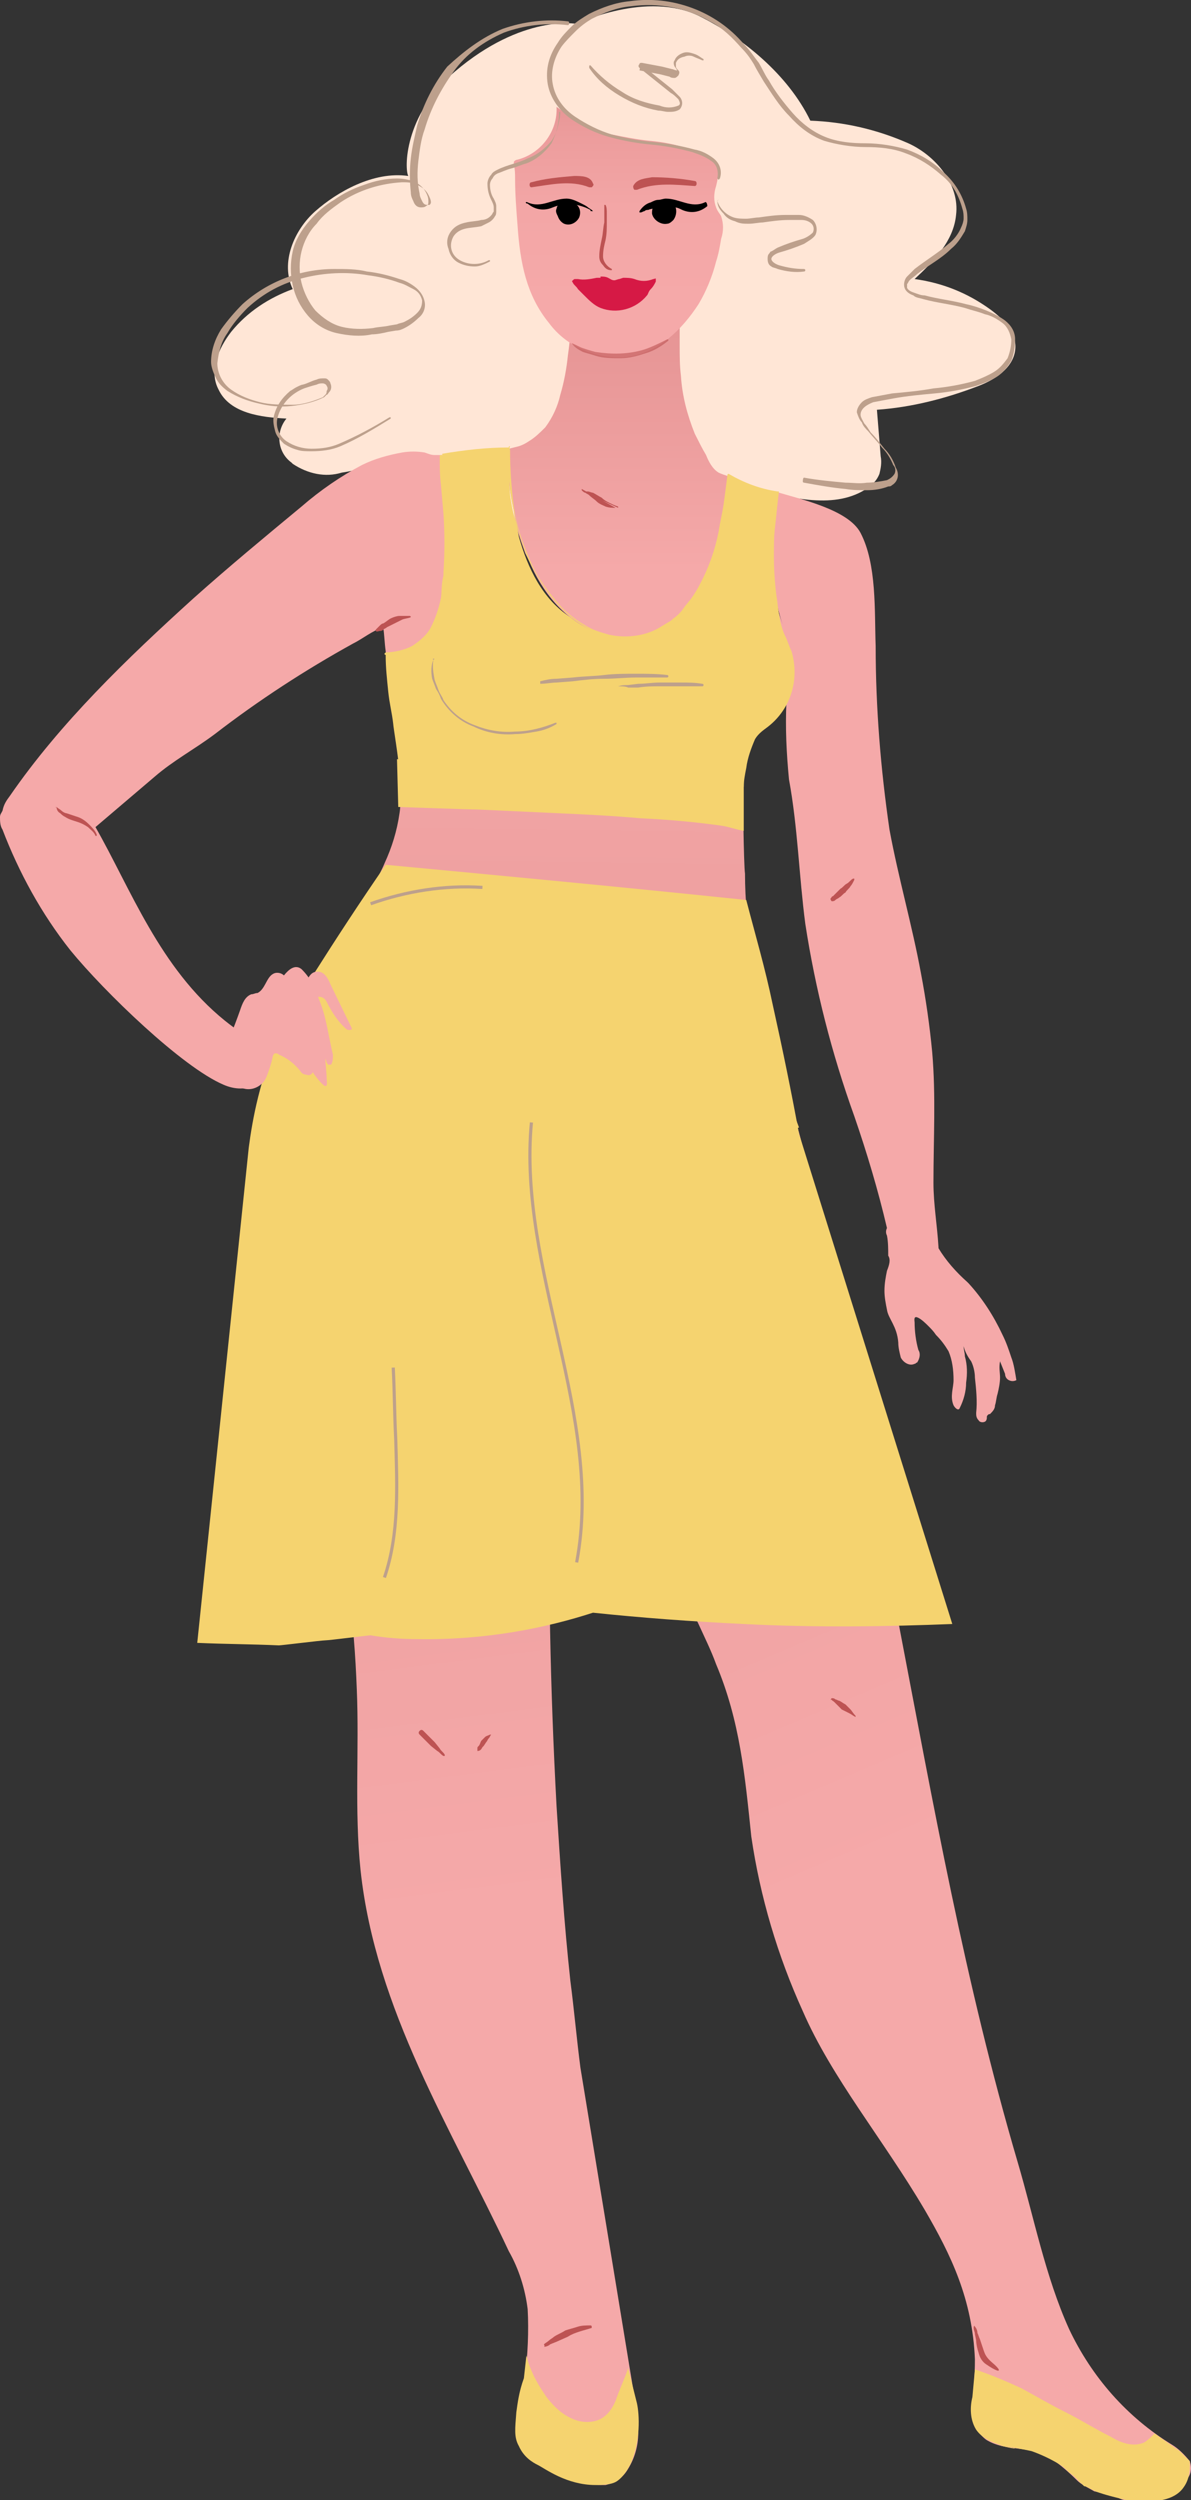 <svg viewBox="0 0 94.8 198.9" xmlns="http://www.w3.org/2000/svg" xmlns:xlink="http://www.w3.org/1999/xlink" overflow="hidden"><rect x="0" y="0" width="94.8" height="198.9" fill="#333333" stroke="none"/><g id="Слой_1"><g id="Layer_2"><linearGradient x1="73.353" y1="51.418" x2="20.773" y2="174.878" gradientUnits="userSpaceOnUse" id="SVGID_1_" gradientTransform="matrix(1 0 0 -1 0 199.323)"><stop offset="0" stop-color="#F5A9A9"/><stop offset="1" stop-color="#E39191"/></linearGradient><linearGradient x1="38.974" y1="47.015" x2="25.114" y2="154.515" gradientUnits="userSpaceOnUse" id="SVGID_2_" gradientTransform="matrix(1 0 0 -1 0 199.323)"><stop offset="0" stop-color="#F5A9A9"/><stop offset="1" stop-color="#E39191"/></linearGradient><linearGradient x1="49.187" y1="153.933" x2="49.187" y2="176.673" gradientUnits="userSpaceOnUse" id="SVGID_3_" gradientTransform="matrix(1 0 0 -1 0 199.323)"><stop offset="0" stop-color="#F5A9A9"/><stop offset="1" stop-color="#E39191"/></linearGradient><linearGradient x1="44.13" y1="149.893" x2="43.34" y2="88.693" gradientUnits="userSpaceOnUse" id="SVGID_4_" gradientTransform="matrix(1 0 0 -1 0 199.323)"><stop offset="0" stop-color="#F5A9A9"/><stop offset="1" stop-color="#E39191"/></linearGradient><linearGradient x1="49.289" y1="175.263" x2="49.289" y2="192.563" gradientUnits="userSpaceOnUse" id="SVGID_5_" gradientTransform="matrix(1 0 0 -1 0 199.323)"><stop offset="0" stop-color="#F5A9A9"/><stop offset="0.44" stop-color="#F3A6A6"/><stop offset="0.78" stop-color="#EC9C9C"/><stop offset="1" stop-color="#E39191"/></linearGradient><path d="M36.2 5.7C32.1 9.2 32.2 13.5 32.5 14 29.7 13.6 26.8 15.3 25.1 16.8 23.4 18.3 22.3 20.9 23.3 23 21.4 23.7 19.7 24.8 18.4 26.4 17.4 27.7 16.6 29.5 17.4 31 18.3 32.9 20.8 33.2 22.8 33.3 21.9 34.4 22.1 36 23.2 36.8 23.2 36.8 23.2 36.8 23.3 36.9 24.5 37.7 25.9 38 27.2 37.6 28.6 37.4 29.9 36.9 31.2 36.8 32.8 39.1 35.2 40.7 38 41.2 40.7 41.6 43.5 41.7 46.3 41.4 49.6 41.2 53 40.9 56 39.5 56.6 39.1 57.3 38.9 58 38.7 58.7 38.6 59.3 38.7 59.9 38.9 63 39.6 66.5 40.6 69.1 38.8 69.5 38.5 69.8 38.2 70 37.7 70.1 37.3 70.2 36.8 70.1 36.3L69.8 32.6C72.6 32.4 75.3 31.7 77.9 30.7 79.2 30.2 80.6 29.3 80.8 27.9 81 26.5 79.9 25.4 78.8 24.6 77 23.3 75 22.5 72.8 22.2 74.3 20.8 75.9 19.2 76.1 17.1 76.4 14.7 74.5 12.4 72.3 11.4 69.8 10.3 67.2 9.7 64.5 9.6 62.7 5.9 59.1 3 55.7 1.3 51.5-0.8 45.9 1.9 45.9 1.9 45.9 1.9 41.6 1.1 36.2 5.7Z" fill="#FFE6D6"/><path d="M35.6 42.2C35.6 40.2 35.5 38.2 35.2 36.2 35 36.2 34.8 36.2 34.6 36.2 34.3 36.2 34.1 36.1 33.8 36 33.2 35.9 32.6 35.9 32 36 30.9 36.2 29.8 36.5 28.8 37 27.1 37.9 25.5 39 24 40.3 21.1 42.7 18.2 45.1 15.4 47.6 10.1 52.4 4.8 57.5 0.8 63.3 0.5 63.7 0.3 64 0.2 64.5 0.1 64.7 0 64.8 0 65 0 65.3 0 65.7 0.2 66 1.5 69.4 3.3 72.7 5.6 75.6 8.3 78.9 14.5 84.9 17.8 86.3 19.4 87 21.2 86.5 21.1 84.4 21 83.3 20.2 82.7 19.3 82.2 18.8 81.9 18.4 81.6 17.9 81.2 12.7 77 10.4 70.7 7.6 65.8L12.3 61.8C13.8 60.5 15.5 59.6 17.1 58.4 20.6 55.7 24.3 53.3 28.1 51.2 28.9 50.8 29.6 50.2 30.5 49.9 30.6 50.5 30.6 51.1 30.7 51.8 30.7 51.9 30.7 51.9 30.8 52 30.9 52.1 31.4 52 31.6 52 31.9 52 32.3 51.9 32.6 51.7 33.2 51.4 33.8 51 34.3 50.5 35 49.6 35.4 48.6 35.6 47.5 35.8 46.4 35.8 45.3 35.8 44.2 35.6 43.6 35.6 42.9 35.6 42.2Z" fill="#F5A9A9"/><path d="M55.6 129.2C56.1 130.3 56.6 131.3 57 132.4 58.9 136.9 59.3 141.3 59.8 146.1 60.5 150.9 61.9 155.6 63.9 160 66.2 165.3 70.3 170.2 73.6 175.8 75.7 179.4 77.4 182.9 77.6 187.7 77.6 189 77.5 190.2 77.4 191.5 77.3 192.5 77.7 193.5 78.5 194.1 80.1 195.1 82.2 194.5 83.7 195.6 84.4 196.1 85.1 196.7 85.7 197.3 86.1 197.7 86.6 197.9 87.1 198.2 87.6 198.3 88 198.4 88.5 198.5 88.9 198.6 89.2 198.9 89.6 198.9 89.9 199 90.3 199 90.6 199 91.3 199.1 92 199 92.7 198.7 93.3 198.4 93.8 197.9 94.3 197.4 94.8 197 94.9 196.4 94.7 195.8 94.3 195.3 93.8 194.8 93.3 194.5 89.7 192.3 86.9 189.1 85.1 185.3 83.2 181.1 82.3 176.4 81 172 76.8 157.7 74.3 143.6 71.5 129 70.3 122.5 69 115.9 67.8 109.4 65.4 95.6 65.9 99 63.6 90.1 63.4 89.4 63.2 89.3 62.6 89.4 59.4 90.1 56.3 91.3 53.5 92.9 52 93.6 50.5 94.4 49.2 95.4 48 96.5 46.7 97.4 45.3 98.2 44.4 98.7 43.6 99.3 43 100.1 41.9 101.6 42.5 103.7 43.1 105.3 44.7 109.4 47.1 113 49.2 116.8 51.3 121 53.6 125 55.6 129.2Z" fill="url(#SVGID_1_)"/><path d="M21.6 107.1C22.7 110.8 24 114.4 25.5 117.9 27.6 122.9 28.2 129.1 28.4 134.4 28.6 139.2 28.2 144 28.7 148.8 29.9 159.9 35.9 169.3 40.5 179.1 41.3 180.5 41.8 182.1 42 183.7 42.1 185.5 42 187.3 41.8 189.1 41.5 191 40.4 193.3 41.7 195.1 42.3 195.7 43 196.2 43.8 196.5 44.7 196.9 45.7 197.2 46.6 197.5 47.1 197.7 47.7 197.7 48.2 197.7 49 197.5 49.6 197.1 50 196.4 50.5 195.6 50.8 194.6 50.8 193.6 50.8 192.6 50.7 191.7 50.5 190.7 50.5 190.7 46.2 164.5 46.2 164.5 45.9 162.2 45.7 159.9 45.4 157.6 44.9 153 44.6 148.4 44.3 143.7 43.8 134.4 43.6 125.2 43.8 115.9 43.9 112.8 44 109.8 44.1 106.7 44.2 104.8 44.2 103 44.2 101.1 44.3 100.4 44.3 99.8 44.3 99.1 44.2 98.4 43.4 97.9 42.9 97.5 40.8 95.5 38.5 93.7 36.1 92.2 33.9 90.9 31.6 89.9 29.2 89.1L21.1 86.4C20.4 88.1 19.9 90 19.8 91.8 19.5 97 20.1 102.2 21.6 107.1Z" fill="url(#SVGID_2_)"/><path d="M41.8 44C41.9 44.2 42 44.4 42.1 44.6 42.6 45.8 43.3 47 44.2 48 45.1 49 46.1 49.7 47.3 50.3 49.8 51.3 52.8 50.6 54.6 48.6 55.2 47.9 55.6 47.1 56 46.3 56.6 45.1 57.1 43.9 57.4 42.6 57.6 41.8 57.7 40.9 57.8 40.1 57.9 39.3 58.1 38.7 58.1 38 58.1 38 58.1 37.9 58.1 37.9L58 37.9C57.7 37.8 57.4 37.7 57.2 37.6 56.7 37.3 56.4 36.7 56.2 36.2 55.9 35.7 55.6 35.1 55.3 34.5 54.7 33 54.3 31.5 54.2 29.9 54.1 29.1 54.1 28.3 54.1 27.5 54.1 27.1 54.1 26.7 54.1 26.3 54.1 26.2 54.1 25.2 54.1 25.2 51.4 26.7 48.3 27 45.4 26.1 45.4 26.8 45.3 27.6 45.2 28.3 45.1 29.3 44.9 30.4 44.6 31.4 44.4 32.3 44 33.2 43.4 34 43 34.4 42.6 34.8 42.1 35.1 41.8 35.3 41.6 35.4 41.3 35.5L40.5 35.7C40.4 36.6 40.4 37.4 40.5 38.3 40.6 39.1 40.7 39.8 40.9 40.6 41 41.8 41.4 42.9 41.8 44Z" fill="url(#SVGID_3_)"/><path d="M62.4 50C61.2 46.5 61 42.7 61.7 39.1 63.6 39.7 67.5 40.5 68.5 42.4 69.8 44.9 69.6 48.6 69.7 51.4 69.7 56.3 70.1 61.2 70.8 66 71.5 69.8 72.6 73.6 73.3 77.4 73.7 79.5 74 81.6 74.2 83.7 74.5 87.2 74.3 90.6 74.3 94.1 74.3 95.8 74.6 97.5 74.7 99.2 74.8 100.6 73.5 100.9 72.3 101 72.1 101 71.9 101 71.7 100.9 71.6 100.8 71.5 100.7 71.4 100.5 71 99.6 70.8 98.6 70.6 97.7 69.9 94.7 69 91.7 68 88.8 66.2 83.8 64.9 78.7 64.1 73.5 63.6 69.7 63.5 65.8 62.8 62 62.6 59.9 62.5 57.9 62.6 55.8 62.5 54.3 62.4 52.8 62.3 51.3 62.2 49.8 61.5 48.6 61.5 47.3L62.4 50Z" fill="#F5A9A9"/><path d="M59.2 62.5C57.1 62.4 55 62.3 52.9 62 51.1 61.8 49.3 61.7 47.6 61.7 43.5 61.5 39.4 60.8 35.3 61 34.2 61.1 33 61 31.9 60.8 31.8 62.1 32 63.4 31.8 64.7 31.6 66.1 31.2 67.4 30.6 68.7 30.4 69.2 30.1 69.7 29.9 70.2 29.6 70.6 29.3 71 29 71.5 28.4 72.5 27.7 73.4 27.2 74.5 27.1 74.7 27 74.9 27 75.2 27 75.7 27.6 75.9 27.9 76.1 28.2 76.3 28.6 76.5 28.9 76.6 29.4 76.9 29.9 77.1 30.4 77.3 32 77.8 33.6 78.2 35.2 78.5L41.7 79.8C44.5 80.4 47.3 80.7 50.2 80.7 53.5 80.6 56.7 80.3 60 79.7 60.5 79.6 60.7 79.5 60.6 79 60.4 77.9 60.2 76.8 59.9 75.8 59.5 73.7 59.3 71.6 59.3 69.5 59.2 68.9 59.1 62.5 59.2 62.5Z" fill="url(#SVGID_4_)"/><path d="M62.9 52.6C62.7 51.8 62.4 51.1 62.2 50.4 62 49.7 62 49 61.9 48.3 61.9 47.5 61.6 46.8 61.5 46.1 61.4 45.3 61.4 44.5 61.5 43.8 61.6 42.3 61.9 40.7 61.9 39.1 60.5 38.9 59.2 38.4 58 37.7 58 39.6 57.7 41.5 57.3 43.4 57 44.4 56.6 45.4 56.1 46.3 55.8 46.9 55.3 47.5 54.9 48 54.4 48.5 53.9 49 53.4 49.5 52.8 50 52.2 50.3 51.5 50.5 50.8 50.8 50 50.9 49.2 50.8 47.8 50.5 46.5 50 45.4 49.1 43.2 47.7 42 45.2 41.3 42.7 41.2 42.2 41.2 41.8 41 41.3 40.8 40.7 40.7 40.1 40.6 39.4 40.5 38.1 40.5 36.9 40.5 35.6 38.7 35.6 37 35.8 35.2 36.1 35.3 38.3 35.5 40.4 35.6 42.6 35.7 43.7 35.6 44.8 35.3 45.8 35 46.9 35.3 48 34.8 49.1 34.3 50.3 33.4 51.2 32.2 51.7 32 52 31.6 52 31.3 52 31.2 52 30.8 51.8 30.7 52 30.7 52.1 30.7 52.1 30.7 52.2 30.7 53.1 30.8 54 30.9 55 31 56 31.2 56.7 31.3 57.6 31.3 57.8 31.8 60.8 31.7 60.8 32.8 60.7 33.9 60.7 35 60.8 39 60.9 42.9 61.1 46.9 61.4 48.9 61.5 50.9 61.7 53 62 54 62.1 55 62.2 56.1 62.3 57.2 62.4 58.2 62.6 59.2 62.6 59.2 62.1 59.3 61.6 59.4 61.1 59.5 60.3 59.8 59.5 60.1 58.8 60.4 58.3 60.8 58.1 61.2 57.7 61.6 57.3 62 56.8 62.3 56.2 62.9 55.2 63.1 54.1 63 53 62.9 52.8 62.9 52.7 62.9 52.6Z" fill="#F5D36F"/><path d="M41 14.2C41 15.5 41.1 16.7 41.2 18 41.4 20.9 41.9 23.5 43.7 25.7 45.1 27.6 47.5 28.6 49.9 28.4 52.4 28.1 54.3 26.2 55.6 24.2 56.2 23.2 56.7 22 57 20.8 57.2 20.2 57.3 19.6 57.4 19 57.6 18.4 57.6 17.8 57.4 17.2 57.3 17 57.1 16.8 57 16.5 56.8 16 56.8 15.4 57 14.8 57.1 14.4 57.2 13.9 57.2 13.5 57.2 13.2 57 12.9 56.7 12.7 56.2 12.3 55.6 12.1 54.9 11.9 53.9 11.5 52.8 11.3 51.7 11.2 50.7 11.1 49.7 10.9 48.7 10.7 47.9 10.6 47.1 10.3 46.3 9.9L44.3 8.5C44.4 10.4 43.1 12.2 41.2 12.7 41.1 12.7 40.9 12.8 40.9 12.9 40.9 13 40.9 13 40.9 13.1 41 13.5 41 13.9 41 14.2Z" fill="url(#SVGID_5_)"/><path d="M40.6 35.8C40.6 37.3 40.7 38.8 40.9 40.3 41.1 41.8 41.6 43.2 42.2 44.6 42.8 46 43.7 47.2 44.7 48.3 45.2 48.8 45.8 49.3 46.5 49.7 47.1 50.1 47.8 50.3 48.5 50.5 49.9 50.8 51.5 50.6 52.7 49.8L53.2 49.5C53.4 49.4 53.5 49.3 53.6 49.2 53.9 49 54.2 48.7 54.4 48.4 54.6 48.1 54.9 47.8 55.1 47.5 55.3 47.2 55.5 46.9 55.7 46.5 56.4 45.2 56.9 43.8 57.2 42.3 57.3 41.6 57.5 40.8 57.6 40.1 57.7 39.4 57.8 38.6 57.9 37.8L57.9 37.8C57.9 37.7 58 37.7 58 37.7 58 37.7 58 37.7 58 37.7 58 37.7 58.1 37.8 58.1 37.8 58.1 38.6 58.1 39.3 58 40.1 58 40.5 57.9 40.9 57.9 41.2L57.7 42.3C57.4 43.8 56.9 45.2 56.2 46.6 56 46.9 55.8 47.3 55.6 47.6 55.4 47.9 55.1 48.2 54.9 48.5 54.6 48.8 54.4 49.1 54.1 49.3 53.9 49.4 53.8 49.6 53.6 49.7L53.1 50C51.7 50.8 50.1 51.1 48.6 50.7 48.2 50.6 47.9 50.5 47.5 50.4 47.3 50.3 47.1 50.2 47 50.1L46.5 49.8C45.8 49.4 45.2 48.9 44.7 48.4 43.6 47.3 42.8 46 42.1 44.6 41.5 43.2 41.1 41.7 40.8 40.2 40.8 40 40.7 39.8 40.7 39.6L40.6 39C40.6 38.6 40.5 38.2 40.5 37.9 40.5 37.1 40.5 36.4 40.5 35.6 40.5 35.5 40.5 35.5 40.6 35.5 40.5 35.7 40.6 35.7 40.6 35.8 40.6 35.7 40.6 35.8 40.6 35.8Z" fill="#F5D36F"/><path d="M35.3 36.3C35.4 37.1 35.4 37.8 35.5 38.6 35.6 39.4 35.6 40.1 35.7 40.9 35.8 42.4 35.9 44 35.8 45.5 35.8 47.1 35.4 48.6 34.7 50 34.3 50.7 33.7 51.3 33 51.7 32.3 52.1 31.5 52.2 30.7 52.1 30.6 52.1 30.6 52 30.6 52 30.6 52 30.6 52 30.6 52 30.6 52 30.7 51.9 30.7 51.9L30.7 51.9C31.4 51.9 32.2 51.7 32.8 51.4 33.4 51 34 50.5 34.3 49.9 35 48.5 35.3 47 35.3 45.5 35.4 44 35.4 42.4 35.3 40.9L35.1 38.6C35 37.8 35 37.1 35 36.3 35 36.3 35 36.2 35.1 36.2 35.2 36.2 35.2 36.2 35.3 36.3 35.3 36.2 35.3 36.2 35.3 36.3Z" fill="#F5D36F"/><path d="M62 39.1C61.9 40 61.8 40.8 61.7 41.7 61.6 42.6 61.6 43.4 61.6 44.3 61.6 46 61.8 47.7 62.1 49.4 62.2 49.8 62.3 50.2 62.5 50.6 62.7 51 62.8 51.4 63 51.8 63.8 54.5 62.6 57.3 60 58.5 60 58.5 59.9 58.5 59.9 58.5 59.9 58.5 59.9 58.4 59.9 58.4 59.9 58.4 59.9 58.4 59.9 58.4 60.6 58 61.3 57.4 61.8 56.7 62.3 56 62.7 55.2 62.8 54.4 62.9 53.6 62.9 52.8 62.6 52 62.3 51.2 62 50.4 61.8 49.5 61.4 47.8 61.3 46.1 61.3 44.3 61.3 43.4 61.3 42.6 61.4 41.7 61.5 40.8 61.6 40 61.7 39.1 61.8 39.1 61.9 39.1 62 39.1 61.9 39.1 61.9 39.1 62 39.1 62 39.1 62 39.1 62 39.1Z" fill="#F5D36F"/><path d="M59.7 58.7C59.6 58.8 59.4 58.9 59.2 58.9 59 58.9 58.8 59 58.7 59 58.4 59.1 58 59.1 57.7 59.2 57.4 59.2 57 59.2 56.7 59.2 56.4 59.2 56 59.1 55.7 59 55.7 59 55.7 58.9 55.7 58.9 55.7 58.9 55.7 58.9 55.8 58.9 56.1 58.9 56.5 59 56.8 59 57.1 59 57.5 59 57.8 59 58.1 59 58.5 58.9 58.8 58.9 59 58.9 59.1 58.8 59.3 58.8 59.5 58.7 59.6 58.7 59.8 58.7 59.8 58.7 59.9 58.7 59.9 58.8 59.7 58.7 59.7 58.7 59.7 58.7Z" fill="#F5D36F"/><path d="M34.5 52.5C34.4 53 34.5 53.6 34.6 54.1 34.7 54.4 34.8 54.6 34.9 54.9 35 55.2 35.2 55.4 35.3 55.7 35.9 56.6 36.7 57.3 37.8 57.7 38.8 58.1 39.9 58.3 41 58.2 42.1 58.2 43.2 57.9 44.2 57.5 44.2 57.5 44.3 57.5 44.3 57.5 44.3 57.5 44.3 57.5 44.3 57.5 44.3 57.5 44.3 57.6 44.3 57.6 43.8 57.9 43.3 58.1 42.7 58.2 42.1 58.3 41.6 58.4 41 58.4 39.9 58.5 38.7 58.3 37.7 57.8 36.6 57.4 35.7 56.6 35.1 55.6 35 55.3 34.9 55.1 34.7 54.8 34.6 54.5 34.5 54.3 34.4 54 34.3 53.5 34.3 52.9 34.5 52.5 34.4 52.4 34.5 52.4 34.5 52.4 34.5 52.4 34.5 52.4 34.5 52.4 34.6 52.4 34.6 52.4 34.5 52.5 34.5 52.5 34.5 52.5 34.5 52.5Z" fill="#BDA08C"/><path d="M66.2 135.1C66.3 135.1 66.4 135.1 66.5 135.2 66.6 135.2 66.7 135.3 66.8 135.3 67 135.4 67.1 135.5 67.3 135.6 67.4 135.7 67.6 135.9 67.7 136 67.8 136.1 67.9 136.3 68.1 136.5 68.1 136.5 68.1 136.6 68.1 136.6 68.1 136.6 68.1 136.6 68.1 136.6L68.1 136.6C67.9 136.5 67.8 136.4 67.6 136.3L67 136 66.6 135.6 66.4 135.4C66.3 135.3 66.2 135.3 66.2 135.2L66.2 135.2C66.1 135.3 66.1 135.2 66.2 135.1L66.2 135.1Z" fill="#BD5353"/><path d="M34.2 138.5 34.2 138.5C34.2 138.5 34.2 138.5 34.2 138.5 34 138.5 34.1 138.5 34.2 138.5L34.2 138.5 34.2 138.5 34.1 138.6C34.1 138.6 34 138.5 34 138.5L33.8 138.3 33.4 138C33.3 137.9 33.3 137.8 33.4 137.7 33.4 137.7 33.4 137.7 33.4 137.7 33.5 137.6 33.6 137.6 33.7 137.7L33.7 137.7C34 138 34.3 138.3 34.6 138.6L35 139.1C35.1 139.3 35.3 139.4 35.4 139.6 35.4 139.6 35.4 139.7 35.4 139.7 35.4 139.7 35.3 139.7 35.3 139.7 35.1 139.6 35 139.4 34.8 139.3L34.3 138.9C34 138.6 33.7 138.3 33.4 138L33.4 138 33.7 137.7 34 138 34.2 138.2 34.3 138.3 34.3 138.4 34.3 138.4 34.3 138.4 34.3 138.4C34.2 138.4 34.2 138.4 34.2 138.5 34.2 138.5 34.1 138.5 34.1 138.5L34.1 138.5C34.1 138.5 34.1 138.4 34.1 138.4 34.1 138.4 34.2 138.4 34.2 138.4L34.2 138.4 34.2 138.5Z" fill="#BD5353"/><path d="M38 139.3C38 139.2 38 139.2 38 139.1 38 139 38 139 38.1 138.9 38.2 138.8 38.2 138.7 38.3 138.5 38.4 138.4 38.5 138.3 38.6 138.2 38.7 138.1 38.8 138.1 39 138 39 138 39.1 138 39.1 138 39.1 138 39.1 138 39.1 138L39.1 138 39.1 138C39 138.1 39 138.2 38.9 138.3 38.8 138.4 38.8 138.5 38.7 138.6L38.5 138.9 38.4 139C38.3 139.2 38.2 139.3 38 139.3L38 139.3C38.1 139.3 38 139.3 38 139.3L38 139.3Z" fill="#BD5353"/><path d="M43.8 107.3C43.7 107 43.7 106.6 43.7 106.3 43.7 106 43.7 105.7 43.7 105.4 43.7 104.8 43.7 104.1 43.7 103.5L43.7 101.6C43.7 101 43.7 100.3 43.7 99.7 43.7 99.7 43.7 99.6 43.8 99.6 43.8 99.6 43.8 99.6 43.9 99.6 44 100.2 44.1 100.9 44.1 101.5 44.1 102.1 44.2 102.8 44.2 103.4 44.2 104 44.2 104.7 44.2 105.3L44.2 106.2C44.2 106.5 44.2 106.9 44.1 107.2 44.1 107.2 44 107.2 44 107.2L43.8 107.3Z" fill="#BD5353"/><path d="M47 77.7C47 77.6 47 77.6 47 77.5L47.1 77.4C47.2 77.3 47.2 77.3 47.3 77.2 47.5 77.1 47.6 77 47.8 77 48 77 48.2 77 48.4 77 48.5 77 48.6 77 48.7 77 48.8 77 48.9 77.1 49 77.2 49 77.2 49 77.3 49 77.4 49 77.4 49 77.4 49 77.4L49 77.4C48.9 77.5 48.8 77.5 48.7 77.5 48.6 77.5 48.6 77.5 48.5 77.5 48.3 77.5 48.2 77.6 48.1 77.6 47.9 77.6 47.8 77.7 47.6 77.8L47.4 77.9 47.3 77.9C47.2 77.8 47.2 77.8 47 77.7L47 77.7C47.1 77.8 47 77.8 47 77.7Z" fill="#BD5353"/><path d="M77.6 185.1C77.7 185.2 77.8 185.4 77.8 185.6 77.9 185.8 77.9 185.9 78 186.1 78.1 186.4 78.2 186.7 78.3 187 78.4 187.3 78.5 187.5 78.8 187.8 79 188 79.3 188.2 79.5 188.5 79.5 188.5 79.5 188.6 79.5 188.6 79.5 188.6 79.5 188.6 79.5 188.6 79.5 188.6 79.4 188.6 79.4 188.6 79.1 188.5 78.8 188.3 78.5 188.1 78.2 187.9 78 187.6 77.9 187.2 77.8 186.9 77.7 186.5 77.7 186.2L77.6 185.7C77.6 185.5 77.5 185.4 77.5 185.2L77.5 185.2C77.5 185.1 77.5 185 77.6 185.1 77.5 185 77.6 185 77.6 185.1 77.6 185.1 77.6 185.1 77.6 185.1Z" fill="#BD5353"/><path d="M43.3 186.5C43.4 186.4 43.6 186.3 43.7 186.2 43.8 186.1 44 186 44.1 185.9 44.4 185.7 44.7 185.6 45 185.4 45.3 185.3 45.7 185.2 46 185.1 46.3 185 46.7 185 47 185 47 185 47.1 185 47.1 185.1 47.1 185.1 47.1 185.1 47.1 185.1 47.1 185.1 47.1 185.1 47.1 185.2 46.8 185.3 46.4 185.4 46.1 185.5 45.8 185.6 45.5 185.7 45.2 185.9L44.3 186.3 43.8 186.5C43.7 186.6 43.5 186.7 43.3 186.7 43.4 186.6 43.3 186.6 43.3 186.5L43.3 186.5Z" fill="#BD5353"/><path d="M4.5 64.2C4.6 64.3 4.8 64.4 4.9 64.5 5 64.6 5.2 64.7 5.3 64.7 5.6 64.8 5.9 64.9 6.2 65 6.5 65.1 6.8 65.3 7.1 65.6 7.3 65.8 7.6 66.1 7.7 66.4 7.7 66.4 7.7 66.5 7.7 66.5 7.7 66.5 7.7 66.5 7.6 66.5L7.6 66.5C7.5 66.2 7.2 66 7 65.8 6.7 65.6 6.5 65.5 6.2 65.4 5.9 65.3 5.5 65.2 5.2 65 5 64.9 4.9 64.8 4.8 64.7 4.6 64.6 4.5 64.4 4.5 64.2 4.4 64.3 4.4 64.2 4.5 64.2 4.4 64.2 4.4 64.2 4.5 64.2 4.4 64.2 4.4 64.2 4.5 64.2L4.5 64.2Z" fill="#BD5353"/><path d="M29.9 50.1C30 50 30.1 49.9 30.2 49.8 30.3 49.7 30.4 49.6 30.5 49.6 30.7 49.5 30.9 49.3 31.1 49.2 31.3 49.1 31.6 49 31.8 49 32.1 49 32.3 49 32.6 49 32.6 49 32.7 49 32.7 49.1L32.7 49.1C32.5 49.2 32.2 49.2 32 49.3 31.8 49.4 31.6 49.5 31.4 49.6L30.8 49.9C30.7 50 30.6 50 30.5 50.1 30.4 50.2 30.3 50.2 30.2 50.2 29.9 50.3 29.9 50.2 29.9 50.1 29.9 50.2 29.9 50.1 29.9 50.1Z" fill="#BD5353"/><path d="M46.4 39.1C46.5 39.1 46.7 39.1 46.8 39.1 46.9 39.1 47.1 39.2 47.2 39.2 47.4 39.3 47.7 39.5 47.9 39.6 48.1 39.8 48.3 39.9 48.5 40 48.7 40.1 48.9 40.2 49.2 40.3 49.2 40.3 49.2 40.4 49.2 40.4M49 40.4C48.7 40.4 48.5 40.4 48.2 40.3 48 40.2 47.7 40.1 47.5 39.9 47.3 39.7 47.1 39.6 46.9 39.4 46.8 39.3 46.7 39.3 46.6 39.2 46.5 39.2 46.4 39.1 46.3 39L46.3 39C46.3 39 46.3 38.9 46.3 38.9L49 40.4Z" fill="#BD5353"/><path d="M66.1 71.5C66.2 71.4 66.2 71.3 66.3 71.3L66.5 71.1 66.9 70.7C67.1 70.6 67.2 70.4 67.4 70.3 67.6 70.2 67.7 70 67.9 69.9 67.9 69.9 68 69.9 68 69.9 68 69.9 68 69.9 68 69.9 68 69.9 68 69.9 68 70 67.9 70.2 67.8 70.4 67.7 70.5 67.6 70.7 67.4 70.8 67.3 71 67.1 71.1 67 71.3 66.8 71.4 66.7 71.5 66.6 71.5 66.5 71.6 66.4 71.7 66.3 71.7 66.2 71.7 66.1 71.6 66.1 71.5 66.1 71.5L66.1 71.5Z" fill="#BD5353"/><path d="M20.7 87.4C29.2 89.6 37.1 93.7 43.8 99.5 49.6 94.9 56.3 91.5 63.6 89.7 62.3 86.3 61.3 82.8 60.7 79.2 60.7 79.1 56.2 79.8 55.7 79.9 54 80 52.4 80 50.7 80 47.3 79.9 44 79.6 40.7 79 37.4 78.4 34.2 77.6 31 76.5 30.3 76.3 29.6 76 29 75.8 28.4 75.6 27.7 75.4 27.1 75.1 26.7 75.5 26.3 75.8 26 76.3 25.7 76.7 25.3 77.1 25 77.6 24.4 78.5 23.8 79.4 23.3 80.4 22 82.6 21.2 85 20.7 87.4Z" fill="#F5D36F"/><path d="M30.7 68.8C40.3 69.7 49.8 70.6 59.4 71.6 60.1 74.3 60.9 77 61.5 79.9 62.3 83.5 63 86.9 63.6 90.2L75.8 129.2C70.7 129.4 65.1 129.5 59.2 129.2 55 129 51 128.7 47.2 128.3 43.5 129.5 38.7 130.5 33.2 130.4 31.9 130.4 30.7 130.3 29.5 130.1 29.3 130.1 26.2 130.5 25.9 130.5 25.6 130.5 22.4 130.9 22.2 130.9 20 130.8 17.9 130.8 15.7 130.7L19.8 91.3C20.1 89 20.7 85.8 22.2 82.4 23.1 80.5 24 78.9 24.9 77.6 26.8 74.6 28.7 71.7 30.7 68.8Z" fill="#F5D36F"/><path d="M19.4 86.6C20.1 86.8 20.9 86.4 21.2 85.7 21.4 85.2 21.6 84.6 21.7 84.1 21.7 84 21.8 83.8 21.9 83.8 22 83.8 22.1 83.8 22.2 83.9 22.9 84.2 23.4 84.6 23.9 85.2 24 85.4 24.2 85.5 24.4 85.5 24.6 85.6 24.8 85.5 24.9 85.3 25 85.5 25.7 86.4 25.9 86.4 26.1 86.4 26 86 26 85.8 26 85.3 25.9 84.7 25.9 84.2L26 84.5C26 84.6 26.1 84.6 26.1 84.7 26.2 84.7 26.2 84.7 26.3 84.7 26.4 84.7 26.4 84.6 26.4 84.6 26.5 84.4 26.5 84.2 26.5 83.9 26.4 83.5 26.3 83 26.2 82.5 26.1 82 26 81.5 25.9 81.1 25.7 80.2 25.3 79.2 24.9 78.4 24.7 77.9 24.4 77.5 24 77.1 23.5 76.7 23 77.1 22.6 77.6 22.4 77.4 22 77.3 21.7 77.5 21.2 77.8 21.1 78.7 20.5 79 20.3 79 20.2 79.1 20 79.1 19.5 79.3 19.3 79.8 19.1 80.4 18.6 81.8 18.1 83.1 17.4 84.3 17.3 84.4 17.3 84.6 17.3 84.8 17.3 84.9 17.3 85 17.4 85.1 18 85.9 18.6 86.4 19.4 86.6Z" fill="#F5A9A9"/><path d="M24.6 77.7C24.8 77.4 25 77.3 25.3 77.3 25.8 77.3 26.1 77.8 26.3 78.3L28 81.8C28 81.8 28 81.9 28 81.9 28 81.9 27.8 82 27.6 81.9 26.9 81.3 26.4 80.5 26 79.7 25.9 79.5 25.7 79.3 25.4 79.3 25.1 79.3 25 79.7 24.7 79.6 24.6 79.6 24.5 79.5 24.5 79.4 24.2 78.9 24.2 78.2 24.6 77.7Z" fill="#F5A9A9"/><path d="M70.6 101.1C70.5 101.6 70.4 102.1 70.4 102.7 70.4 103.2 70.5 103.7 70.6 104.2 70.7 104.9 71.4 105.5 71.5 106.8 71.5 107.2 71.6 107.6 71.7 108 71.9 108.4 72.4 108.7 72.8 108.5 72.9 108.5 72.9 108.4 73 108.4 73.2 108.1 73.3 107.7 73.1 107.4 72.9 106.7 72.8 105.9 72.8 105.2 72.8 105.1 72.7 104.7 73 104.8 73.3 104.9 73.7 105.3 73.9 105.5 74.1 105.7 74.3 105.9 74.5 106.2 74.9 106.6 75.2 107 75.5 107.5 75.8 108.2 75.9 109 75.9 109.8 75.9 110.4 75.6 111.1 75.9 111.8 76 112 76.3 112.3 76.4 112 76.7 111.4 76.9 110.7 76.9 110 77 109.3 77 108.6 76.8 107.9 76.8 107.6 76.7 107.4 76.7 107.1 76.8 107.5 77 107.9 77.3 108.3 77.5 108.7 77.6 109.2 77.6 109.6 77.7 110.5 77.8 111.5 77.7 112.4 77.7 112.6 77.7 112.8 77.9 113 78 113.2 78.4 113.2 78.5 113 78.6 112.8 78.5 112.7 78.6 112.6 78.7 112.5 78.7 112.5 78.8 112.5 79 112.3 79.2 112.1 79.2 111.8 79.3 111.5 79.3 111.2 79.4 110.9 79.5 110.5 79.6 110 79.6 109.6 79.6 109.2 79.5 108.8 79.6 108.3L80 109.3C80 109.5 80.1 109.7 80.3 109.8 80.5 109.9 80.7 109.9 80.9 109.8 80.8 109.2 80.7 108.5 80.5 108 80.3 107.4 80.1 106.8 79.8 106.2 79.1 104.7 78.2 103.3 77.1 102.1L77 102C76.1 101.2 75.3 100.3 74.7 99.3 74.5 98.9 74.4 98.4 74.3 98 74.2 97.6 74 97.1 73.7 96.8 73.4 96.4 72.9 96.2 72.4 96.3 71.8 96.4 71.2 96.8 70.9 97.3 70.8 97.4 70.7 97.5 70.6 97.7 70.5 97.9 70.5 98.1 70.6 98.3 70.7 98.8 70.7 99.4 70.7 99.9 70.9 100.2 70.8 100.6 70.6 101.1Z" fill="#F5A9A9"/><path d="M47.8 22C48 22 48.2 22 48.4 22.1 48.6 22.2 48.7 22.3 48.9 22.3 49 22.3 49.2 22.2 49.3 22.2L49.6 22.1C49.9 22.1 50.2 22.1 50.5 22.2 51 22.4 51.5 22.4 52 22.2 52.1 22.2 52.2 22.1 52.2 22.2 52.2 22.3 52.2 22.3 52.2 22.4 52.1 22.6 52 22.8 51.8 23 51.6 23.2 51.6 23.4 51.5 23.5 50.6 24.6 49.1 25 47.8 24.5 47.3 24.3 46.9 23.9 46.5 23.5 46.3 23.3 46.2 23.2 46 23 45.9 22.8 45.7 22.7 45.6 22.5 45.5 22.3 45.5 22.4 45.6 22.3 45.7 22.2 45.7 22.2 45.8 22.2 45.9 22.2 45.9 22.2 46 22.2 46.5 22.3 47 22.2 47.5 22.1L47.8 22.1Z" fill="#D61945"/><path d="M57.1 16C57.3 16.6 57.8 17.1 58.4 17.3 58.7 17.4 59.1 17.4 59.4 17.4 59.7 17.4 60.1 17.3 60.4 17.3 61.1 17.2 61.8 17.1 62.5 17.1 62.9 17.1 63.2 17.1 63.6 17.1 64 17.1 64.4 17.3 64.7 17.5 65 17.8 65.1 18.3 64.9 18.7 64.7 19 64.3 19.2 64 19.4 63.3 19.7 62.7 19.9 62 20.1 61.7 20.2 61.4 20.4 61.4 20.6 61.4 20.8 61.7 21 62 21.1 62.7 21.3 63.3 21.4 64 21.4 64 21.4 64.1 21.4 64.1 21.5 64.1 21.5 64.1 21.5 64.1 21.5 64.1 21.5 64.1 21.6 64 21.6 64 21.6 64 21.6 64 21.6 63.3 21.7 62.6 21.6 61.9 21.4 61.7 21.3 61.5 21.3 61.4 21.2 61.2 21.1 61.1 20.9 61.1 20.6 61.1 20.5 61.1 20.3 61.2 20.2 61.3 20.1 61.3 20 61.4 20 61.6 19.9 61.7 19.8 61.9 19.7 62.6 19.4 63.2 19.2 63.9 19 64.2 18.9 64.5 18.7 64.7 18.5 64.8 18.3 64.8 18 64.6 17.8 64.4 17.6 64.1 17.5 63.8 17.5 63.5 17.5 63.1 17.5 62.8 17.5 62.1 17.5 61.4 17.6 60.7 17.7 60.4 17.7 60 17.8 59.6 17.8 59.2 17.8 58.9 17.8 58.5 17.6 58.1 17.5 57.8 17.3 57.6 17 57.3 16.7 57.1 16.4 57.1 16 57.1 16 57.1 15.9 57.2 15.9 57 16 57.1 16 57.1 16 57.1 16 57.1 16 57.1 16Z" fill="#BDA08C"/><path d="M45.2 2C43.5 1.8 41.7 2 40.1 2.6 38.5 3.3 37.1 4.3 36.1 5.7 35.1 7.1 34.3 8.6 33.8 10.3 33.5 11.1 33.4 12 33.3 12.8 33.2 13.7 33.2 14.5 33.4 15.4 33.4 15.6 33.5 15.8 33.6 16 33.7 16.2 33.8 16.3 34 16.3 34.1 16.3 34.1 16.3 34.2 16.3 34.2 16.3 34.3 16.2 34.3 16.1 34.3 15.9 34.2 15.7 34.1 15.5 33.9 15.1 33.6 14.9 33.2 14.7 32.8 14.5 32.4 14.5 32 14.5 30.3 14.6 28.6 15.1 27.1 16.1 26.4 16.6 25.7 17.1 25.2 17.8 24.6 18.4 24.2 19.2 24 20 23.8 20.8 23.8 21.7 24 22.5 24.2 23.3 24.6 24.1 25.1 24.7 25.7 25.3 26.4 25.8 27.2 26 28 26.2 28.9 26.2 29.7 26.1 30.1 26 30.6 26 31 25.9L31.6 25.8C31.8 25.7 32 25.7 32.2 25.6 32.6 25.4 32.9 25.2 33.2 24.9 33.5 24.6 33.6 24.3 33.6 23.9 33.5 23.5 33.3 23.2 32.9 23 32.5 22.8 32.2 22.6 31.8 22.5 31 22.2 30.1 22 29.3 21.9 27.6 21.6 25.8 21.7 24.2 22.1 22.5 22.5 21 23.3 19.7 24.5 19.1 25.1 18.5 25.8 18.1 26.5 17.6 27.2 17.4 28 17.3 28.9 17.3 29.7 17.7 30.5 18.4 31 19.1 31.5 19.9 31.8 20.7 32 21.5 32.2 22.4 32.2 23.3 32.2 24.1 32.2 25 31.9 25.7 31.6L25.7 31.6 25.9 31.4C26 31.3 26 31.2 26 31.1 26.1 31 26.1 30.8 26 30.7 26 30.6 25.8 30.5 25.7 30.5 25.5 30.5 25.4 30.5 25.2 30.6 24.8 30.7 24.5 30.8 24.2 30.9 23.2 31.3 22.4 32.1 22.1 33.2 21.9 33.9 22.2 34.7 22.8 35.1 23.4 35.5 24.1 35.7 24.8 35.7 25.6 35.7 26.3 35.6 27 35.3 28.4 34.7 29.7 34 31 33.2 31 33.2 31.1 33.2 31.1 33.2 31.1 33.2 31.1 33.2 31.1 33.2 31.1 33.2 31.1 33.3 31.1 33.3 29.8 34.1 28.5 34.9 27.1 35.5 26.4 35.8 25.6 35.9 24.8 35.9 24.4 35.9 24 35.9 23.7 35.8 23.3 35.7 22.9 35.5 22.6 35.3 22.3 35 22 34.7 21.9 34.3 21.8 33.9 21.7 33.5 21.8 33.1 22 32.3 22.4 31.7 23.1 31.1 23.3 31 23.4 30.9 23.6 30.8 23.8 30.7 24 30.6 24.1 30.6 24.5 30.5 24.8 30.3 25.2 30.2 25.4 30.1 25.6 30.1 25.8 30.1 25.9 30.1 26 30.1 26.1 30.2 26.2 30.3 26.3 30.4 26.3 30.5 26.4 30.7 26.4 31 26.2 31.2 26.1 31.3 26.1 31.4 26 31.4L25.8 31.6 25.8 31.6C25 32 24.1 32.2 23.2 32.3 22.3 32.4 21.4 32.3 20.6 32.1 19.7 31.9 18.9 31.6 18.1 31.1 17.7 30.8 17.4 30.5 17.2 30.1 17 29.7 16.8 29.2 16.8 28.8 16.8 27.9 17.1 27 17.6 26.2 18.1 25.5 18.7 24.8 19.3 24.2 21.3 22.4 23.9 21.4 26.6 21.4 27.5 21.4 28.4 21.4 29.2 21.6 30.1 21.7 30.9 21.9 31.8 22.2 32.2 22.3 32.6 22.5 33 22.8 33.4 23.1 33.7 23.5 33.8 24 33.9 24.5 33.7 25 33.3 25.3 33 25.6 32.6 25.9 32.2 26.1 32 26.2 31.8 26.3 31.5 26.3L30.9 26.4C30.5 26.5 30 26.6 29.6 26.6 28.7 26.8 27.7 26.7 26.8 26.5 25.9 26.3 25.1 25.8 24.5 25.1 23.9 24.4 23.5 23.6 23.3 22.7 23.1 21.8 23.1 20.9 23.3 20 23.5 19.1 24 18.3 24.6 17.6 25.2 16.9 25.9 16.3 26.6 15.9 27.3 15.4 28.1 15 29 14.7 29.8 14.4 30.7 14.2 31.6 14.2 32.1 14.2 32.5 14.3 32.9 14.4 33.3 14.6 33.7 14.9 33.9 15.3 34 15.5 34.1 15.7 34.1 16 34.1 16.2 34.1 16.3 33.9 16.4 33.8 16.5 33.6 16.5 33.5 16.5 33.2 16.5 33 16.3 32.9 16 32.8 15.8 32.7 15.6 32.7 15.3 32.6 14.4 32.6 13.5 32.7 12.6 32.8 11.7 33 10.9 33.2 10 33.7 8.3 34.5 6.7 35.6 5.3 36.9 4.1 38.3 3 40 2.3 41.7 1.7 43.5 1.5 45.2 1.7 45.2 1.7 45.3 1.7 45.3 1.8 45.3 1.8 45.3 1.8 45.3 1.8 45.3 1.9 45.3 2 45.2 2 45.2 2 45.2 2 45.2 2Z" fill="#BDA08C"/><path d="M64 38C65.1 38.2 66.2 38.3 67.3 38.4 67.9 38.4 68.4 38.5 69 38.4 69.5 38.4 70.1 38.3 70.6 38.2 70.8 38.1 71 38 71.2 37.7 71.3 37.5 71.3 37.2 71.1 37 70.9 36.5 70.6 36 70.2 35.6 69.9 35.2 69.5 34.8 69.1 34.3 68.9 34.1 68.7 33.9 68.6 33.6 68.4 33.4 68.3 33.1 68.2 32.8 68.2 32.5 68.4 32.2 68.6 32 68.8 31.8 69.1 31.7 69.4 31.6 69.9 31.5 70.5 31.4 71 31.3 72.1 31.2 73.2 31.1 74.3 30.9 75.4 30.8 76.5 30.6 77.6 30.3 78.1 30.1 78.6 29.9 79.1 29.6 79.6 29.3 79.9 28.9 80.2 28.5 80.4 28 80.5 27.5 80.5 27 80.4 26.5 80.2 26 79.8 25.7 79.4 25.4 78.9 25.1 78.4 25 77.9 24.8 77.4 24.7 76.8 24.5 75.7 24.2 74.6 24.1 73.5 23.8 73.2 23.7 72.9 23.7 72.7 23.5 72.4 23.4 72.1 23.2 72 22.9 71.9 22.6 72 22.2 72.2 22 72.4 21.8 72.6 21.6 72.8 21.4 73.7 20.7 74.7 20.1 75.5 19.4 75.9 19.1 76.3 18.6 76.5 18.1 76.6 17.9 76.7 17.6 76.7 17.4 76.7 17.1 76.7 16.9 76.6 16.6 76.3 15.5 75.8 14.6 74.9 13.9 74.1 13.2 73.2 12.6 72.1 12.2 71.1 11.8 70 11.7 68.9 11.7 67.8 11.7 66.6 11.5 65.6 11.2 64.5 10.8 63.6 10.1 62.8 9.2 62 8.4 61.4 7.4 60.8 6.5 60.5 6 60.2 5.5 60 5.1 59.7 4.6 59.4 4.2 59 3.8 58.3 3 57.5 2.2 56.5 1.7 54.6 0.6 52.4 0.2 50.2 0.5 49.1 0.6 48.1 1 47.1 1.5 46.6 1.8 46.2 2.1 45.8 2.5 45.4 2.9 45 3.3 44.7 3.7 44.1 4.6 43.8 5.7 44 6.7 44.2 7.8 44.9 8.7 45.8 9.3 46.7 9.9 47.7 10.4 48.7 10.7 49.8 11 50.9 11.2 52 11.3 53.1 11.4 54.2 11.6 55.3 11.9 55.9 12 56.4 12.3 56.8 12.6 57.3 13 57.5 13.6 57.3 14.2 57.3 14.2 57.2 14.3 57.2 14.3 57.2 14.3 57.1 14.2 57.1 14.2L57.1 14.2 57.1 14.2C57.2 13.7 57.1 13.1 56.6 12.8 56.2 12.5 55.7 12.3 55.1 12.1 54 11.8 52.9 11.6 51.8 11.5 50.7 11.4 49.6 11.2 48.5 10.9 47.4 10.6 46.4 10.1 45.5 9.5 44.5 8.8 43.8 7.8 43.6 6.7 43.4 5.5 43.7 4.4 44.4 3.4 44.7 2.9 45.1 2.5 45.5 2.1 45.9 1.7 46.4 1.4 46.9 1.1 47.9 0.6 49 0.2 50.1 0.1 53.5-0.4 57 0.9 59.2 3.5 59.7 4 60 4.5 60.4 5 60.7 5.5 60.9 6 61.2 6.4 61.7 7.3 62.4 8.2 63.1 9 63.8 9.8 64.7 10.5 65.7 10.9 66.7 11.3 67.8 11.4 68.9 11.4 70 11.4 71.2 11.6 72.2 11.9 73.3 12.3 74.3 12.9 75.1 13.7 76 14.5 76.6 15.5 76.9 16.6 77 16.9 77 17.2 77 17.5 77 17.8 76.9 18.1 76.8 18.4 76.5 18.9 76.2 19.4 75.7 19.8 74.9 20.6 73.9 21.1 73 21.8 72.8 22 72.6 22.1 72.4 22.3 72.3 22.4 72.3 22.5 72.2 22.6 72.2 22.7 72.2 22.8 72.2 22.9 72.3 23.1 72.5 23.2 72.8 23.3 73.1 23.4 73.3 23.5 73.6 23.5 74.7 23.8 75.8 23.9 76.9 24.2 77.4 24.3 78 24.5 78.5 24.7 79 24.9 79.6 25.2 80 25.5 80.5 25.9 80.8 26.4 80.8 27 80.8 27.6 80.7 28.2 80.5 28.7 80.2 29.2 79.8 29.7 79.3 30 78.8 30.3 78.3 30.5 77.7 30.7 76.6 31 75.5 31.2 74.4 31.3 73.3 31.4 72.2 31.5 71.1 31.7 70.6 31.8 70 31.9 69.5 32 69 32.2 68.5 32.5 68.5 33 68.5 33.2 68.7 33.5 68.8 33.7 69 33.9 69.1 34.1 69.3 34.4 69.7 34.8 70 35.2 70.4 35.7 70.8 36.1 71.1 36.6 71.3 37.2 71.6 37.7 71.5 38.3 71 38.6 70.9 38.7 70.8 38.7 70.7 38.7 70.2 38.9 69.6 39 69 39 68.4 39 67.9 39 67.3 38.9 66.2 38.8 65.1 38.6 64 38.4 63.9 38.4 63.9 38.3 63.9 38.3 63.9 38.3 63.9 38 64 38Z" fill="#BDA08C"/><path d="M44.5 8.9C44.5 9.8 44.3 10.6 43.9 11.4 43.4 12.1 42.7 12.7 41.9 13 41.5 13.1 41.1 13.3 40.7 13.4 40.3 13.5 39.9 13.7 39.6 13.8 39.4 13.9 39.3 14 39.2 14.2 39.1 14.3 39 14.5 39 14.7 39 15.1 39.1 15.5 39.3 15.8 39.4 16 39.5 16.2 39.5 16.4 39.5 16.5 39.5 16.6 39.5 16.8 39.5 16.9 39.5 17.1 39.4 17.2 39.3 17.4 39.1 17.6 38.9 17.7 38.7 17.8 38.5 17.9 38.3 18 37.8 18.1 37.4 18.1 37 18.2 36.6 18.3 36.3 18.5 36.1 18.8 35.7 19.5 35.9 20.3 36.6 20.7 37.3 21.1 38.2 21.1 38.9 20.7 38.9 20.7 39 20.7 39 20.7 39 20.7 39 20.7 39 20.7 39 20.7 39 20.8 39 20.8 38.6 21 38.2 21.2 37.8 21.2 37.3 21.2 36.9 21.1 36.5 20.9 36.1 20.7 35.8 20.3 35.7 19.8 35.5 19.3 35.6 18.8 35.9 18.4 36.2 18 36.6 17.8 37.1 17.7 37.5 17.6 38 17.6 38.3 17.5 38.7 17.5 39 17.3 39.2 17 39.2 16.9 39.3 16.9 39.3 16.8 39.3 16.7 39.3 16.6 39.3 16.5 39.3 16.3 39.2 16.1 39.1 15.9 38.9 15.5 38.8 15.1 38.8 14.6 38.8 14.4 38.9 14.1 39.1 13.9 39.2 13.7 39.4 13.6 39.6 13.5 40.4 13.1 41.2 13 42 12.6 42.8 12.3 43.4 11.8 43.9 11.2 44.1 10.9 44.3 10.5 44.4 10.1 44.5 9.7 44.6 9.3 44.6 8.9L44.6 8.9C44.4 8.9 44.4 8.9 44.5 8.9 44.5 8.9 44.5 8.9 44.5 8.9Z" fill="#BDA08C"/><path d="M47 5.2C47.7 6 48.5 6.7 49.5 7.3 50.4 7.9 51.4 8.2 52.5 8.4 53 8.6 53.5 8.6 54 8.4 54.2 8.3 54.1 8.1 54 7.9 53.8 7.7 53.6 7.5 53.4 7.4L50.9 5.4C50.8 5.3 50.8 5.2 50.9 5.1 50.9 5.1 50.9 5.1 50.9 5.1 50.9 5 51 5 51.1 5L52.7 5.3 53.5 5.5C53.6 5.5 53.7 5.6 53.9 5.6L53.9 5.6 53.9 5.6C53.9 5.6 53.8 5.4 53.7 5.3 53.6 5.1 53.6 4.9 53.7 4.8 53.8 4.5 54.1 4.3 54.4 4.2 54.7 4.1 55 4.2 55.3 4.3 55.6 4.4 55.8 4.6 56 4.7 56 4.7 56 4.8 56 4.8 56 4.8 56 4.8 56 4.8 56 4.8 55.9 4.8 55.9 4.8 55.9 4.8 55.9 4.8 55.9 4.8 55.7 4.7 55.4 4.6 55.2 4.5 55 4.4 54.7 4.4 54.5 4.5 54 4.6 53.9 4.8 53.8 5 53.8 5.1 53.8 5.2 53.8 5.3 53.8 5.4 53.9 5.5 54 5.6 54.1 5.7 54.1 5.8 54 6 53.9 6.1 53.8 6.2 53.7 6.2 53.6 6.2 53.4 6.2 53.3 6.1L52.5 5.9 50.9 5.6 51 5.1 53.5 7.1C53.7 7.3 53.9 7.5 54.1 7.7 54.2 7.8 54.3 8 54.3 8.2 54.3 8.4 54.2 8.6 54.1 8.7 53.8 8.9 53.5 8.9 53.2 8.9 52.9 8.9 52.7 8.8 52.4 8.8 51.3 8.6 50.3 8.2 49.3 7.6 48.3 7 47.5 6.3 46.9 5.4 46.9 5.4 46.9 5.3 46.9 5.3 46.9 5.2 46.9 5.2 47 5.2 46.9 5.2 47 5.2 47 5.2Z" fill="#BDA08C"/><path d="M55.3 14.4C54.2 14.2 53 14.1 51.9 14.1 51.4 14.2 50.7 14.2 50.4 14.8 50.4 14.9 50.4 15 50.5 15.1 50.6 15.1 50.6 15.1 50.7 15.1 52.2 14.5 53.8 14.7 55.3 14.8 55.5 14.8 55.5 14.4 55.3 14.4Z" fill="#BD5353"/><path d="M53.6 16.2C53.2 15.9 52.7 15.8 52.3 16.1 52 16.3 51.9 16.6 51.9 16.9 51.9 16.9 51.9 17 51.9 17L51.9 17C52 17.5 52.6 17.9 53.1 17.8 53.3 17.8 53.5 17.6 53.6 17.5 53.9 17.1 53.9 16.5 53.6 16.2Z"/><path d="M45.4 15.9C44.9 15.8 44.4 16.1 44.3 16.6 44.2 16.8 44.3 17 44.4 17.2 44.5 17.5 44.7 17.7 44.9 17.8 45.4 18 45.9 17.7 46.1 17.3 46.1 17.3 46.1 17.3 46.1 17.3 46.3 16.8 46.1 16.3 45.6 16.1 45.5 16 45.4 15.9 45.4 15.9Z"/><path d="M56.1 16.1C55 16.6 54.1 15.8 53 15.8 52.8 15.8 52.6 15.9 52.4 15.9 52.2 15.9 52 16 51.8 16.1 51.4 16.2 51.1 16.5 50.9 16.8 50.9 16.8 50.9 16.9 50.9 16.9 50.9 16.9 51 16.9 51 16.9 51.1 16.9 51.2 16.8 51.3 16.8 51.4 16.7 51.5 16.7 51.6 16.7 51.8 16.6 52.1 16.6 52.3 16.5 52.8 16.4 53.2 16.4 53.7 16.5 53.9 16.5 54.1 16.6 54.3 16.7 55 17 55.7 16.9 56.3 16.4 56.3 16.2 56.2 16 56.1 16.1Z"/><path d="M42.3 14.5C43.4 14.2 44.5 14.1 45.7 14 46.3 14 47 14 47.2 14.6 47.3 14.7 47.2 14.8 47.1 14.9 47 14.9 47 14.9 46.9 14.9 45.4 14.3 43.8 14.7 42.3 14.9 42.1 14.9 42.1 14.5 42.3 14.5Z" fill="#BD5353"/><path d="M42 16.1C43.1 16.6 44 15.8 45.1 15.8 45.5 15.8 45.9 16 46.3 16.2 46.5 16.3 46.7 16.4 46.8 16.5L47.1 16.7C47.1 16.7 47.2 16.8 47.2 16.8 47.2 16.8 47.1 16.8 47.1 16.8 47 16.8 47 16.8 47 16.7L46.8 16.6C46.4 16.4 45.9 16.3 45.5 16.2 45 16.2 44.5 16.3 44 16.5 43.3 16.8 42.6 16.7 42 16.2 41.8 16.2 41.8 16 42 16.1Z"/><path d="M48.2 16.3C48.3 16.5 48.3 16.7 48.3 17 48.3 17.2 48.3 17.5 48.3 17.7 48.3 18.2 48.3 18.6 48.2 19.1 48.1 19.5 48 19.9 48 20.4 48 20.8 48.3 21.2 48.7 21.4 48.7 21.4 48.7 21.5 48.7 21.5L48.7 21.5C48.4 21.5 48.2 21.4 48 21.1 47.8 20.9 47.7 20.7 47.7 20.4 47.7 19.9 47.8 19.5 47.9 19 48 18.6 48 18.1 48.1 17.7L48.1 17C48.1 16.8 48.1 16.6 48.1 16.3 48.1 16.3 48.1 16.3 48.2 16.3L48.2 16.3Z" fill="#BD5353"/><path d="M31.6 60.4C31.6 60.4 50.1 60.9 59.2 62.1 59.2 63.4 59.2 64.7 59.2 66.1 58.6 66 58.1 65.8 57.5 65.7 55.4 65.4 53.2 65.2 51 65.1 48.8 64.9 46.7 64.8 44.5 64.7 42.3 64.6 40.2 64.5 38 64.4 37.4 64.4 31.7 64.2 31.7 64.2L31.6 60.4Z" fill="#F5D36F"/><path d="M43 54.2C43.4 54.1 43.8 54 44.3 54L45.6 53.9C46.4 53.8 47.3 53.8 48.1 53.7 48.9 53.6 49.8 53.6 50.6 53.6 51.4 53.6 52.3 53.6 53.1 53.7 53.1 53.7 53.2 53.7 53.2 53.8 53.2 53.8 53.2 53.9 53.1 53.9 52.3 53.9 51.4 53.9 50.6 53.9 49.8 53.9 49 54 48.1 54 47.2 54 46.4 54.1 45.6 54.2L44.3 54.3C43.9 54.3 43.5 54.4 43 54.4 43 54.4 43 54.4 43 54.2 43 54.3 43 54.2 43 54.2 43 54.2 43 54.2 43 54.2Z" fill="#BDA08C"/><path d="M49.2 54.6C49.5 54.5 49.8 54.5 50 54.5L50.8 54.4C51.4 54.4 51.9 54.3 52.5 54.3 53.1 54.3 53.6 54.3 54.2 54.3 54.8 54.3 55.3 54.3 55.9 54.4 55.9 54.4 56 54.4 56 54.5 56 54.5 56 54.6 55.9 54.6 55.4 54.6 54.8 54.6 54.2 54.6L52.5 54.6C52 54.6 51.4 54.6 50.8 54.7L50 54.7C49.8 54.6 49.5 54.6 49.2 54.6 49.2 54.6 49.2 54.6 49.2 54.6 49.2 54.5 49.2 54.6 49.2 54.6Z" fill="#BDA08C"/><path d="M45.5 27.3C45.8 27.4 46.1 27.6 46.4 27.7 46.7 27.8 47 27.9 47.4 28 48.7 28.2 50 28.2 51.3 27.8 51.9 27.6 52.5 27.3 53.1 27 53.1 27 53.2 27 53.2 27 53.2 27 53.2 27.1 53.2 27.1 52.7 27.5 52.1 27.9 51.4 28.1 50.8 28.3 50.1 28.5 49.4 28.5 48.7 28.5 48 28.5 47.4 28.3 47.1 28.2 46.7 28.1 46.4 28 46 27.8 45.7 27.6 45.5 27.3 45.4 27.4 45.4 27.4 45.5 27.3 45.4 27.3 45.4 27.3 45.5 27.3 45.4 27.3 45.5 27.3 45.5 27.3Z" fill="#BD5353" opacity="0.6"/></g><path d="M42.3 89.3C41.2 101 48.1 112.7 45.9 124.3" stroke="#BDA08C" stroke-width="0.25" stroke-miterlimit="10" fill="none"/><path d="M31.3 108.8C31.4 110.7 31.4 112.6 31.5 114.5 31.6 118.2 31.8 122 30.6 125.5" stroke="#BDA08C" stroke-width="0.25" stroke-miterlimit="10" fill="none"/><path d="M29.5 71.9C32.3 70.9 35.4 70.4 38.4 70.6" stroke="#BDA08C" stroke-width="0.25" stroke-miterlimit="10" fill="none"/><path d="M41.9 187.4 41.7 189.2C41.3 190.3 41.2 191.2 41.1 191.9 41 193.2 40.9 193.9 41.3 194.6 41.7 195.5 42.4 195.9 42.8 196.1 43.4 196.4 45.1 197.7 47.4 197.7 48.3 197.7 48.8 197.6 49.1 197.4 49.4 197.2 49.8 196.8 50.2 196 51 194.2 50.9 192.1 50.7 191.2L50.7 191.2 50 188.4C49.7 189.3 49.3 190.1 49 191 48.9 191.2 48.5 192.3 47.4 192.6 46.6 192.8 45.9 192.6 45.5 192.4 45.3 192.3 44.5 192 43.5 190.7 43.1 190.1 42.3 189 41.9 187.4Z" fill="#F5D36F"/><path d="M77.6 188.5 77.4 190.7C77.2 191.5 77.2 192.5 77.7 193.3 78.6 194.6 80.8 194.7 80.8 194.8 80.8 194.8 80.5 194.8 79.4 194.5 81.2 194.8 82.1 195 82.1 195 82.1 195 82.1 195 82.1 195 82.1 195 83.3 195.4 84.4 196.1 84.7 196.3 84.9 196.5 85.1 196.7 85.8 197.2 85.8 197.4 86.1 197.6 86.1 197.6 86.2 197.7 86.3 197.8 86.3 197.8 86.3 197.8 86.4 197.8 86.8 198 87.2 198.2 87.2 198.2 87.9 198.5 89.7 198.9 89.7 198.9L89.7 198.9C89.7 198.9 90.6 199 90.7 199 91.1 199 93.3 199.2 94.2 197.9 94.8 197.1 94.7 196.1 94.7 195.8L93.9 195C92.6 194.1 91.9 193.6 91.9 193.6 91.7 193.8 91.4 194.1 91.1 194.3 89.8 194.9 88.4 193.8 88.3 193.8 87.1 193.2 86 192.5 84.8 191.9 83.6 191.3 82.4 190.6 81.3 190 80 189.4 78.8 188.9 77.6 188.5Z" fill="#F5D36F"/></g><g id="Юбка"></g><g id="Слой_3"></g></svg>